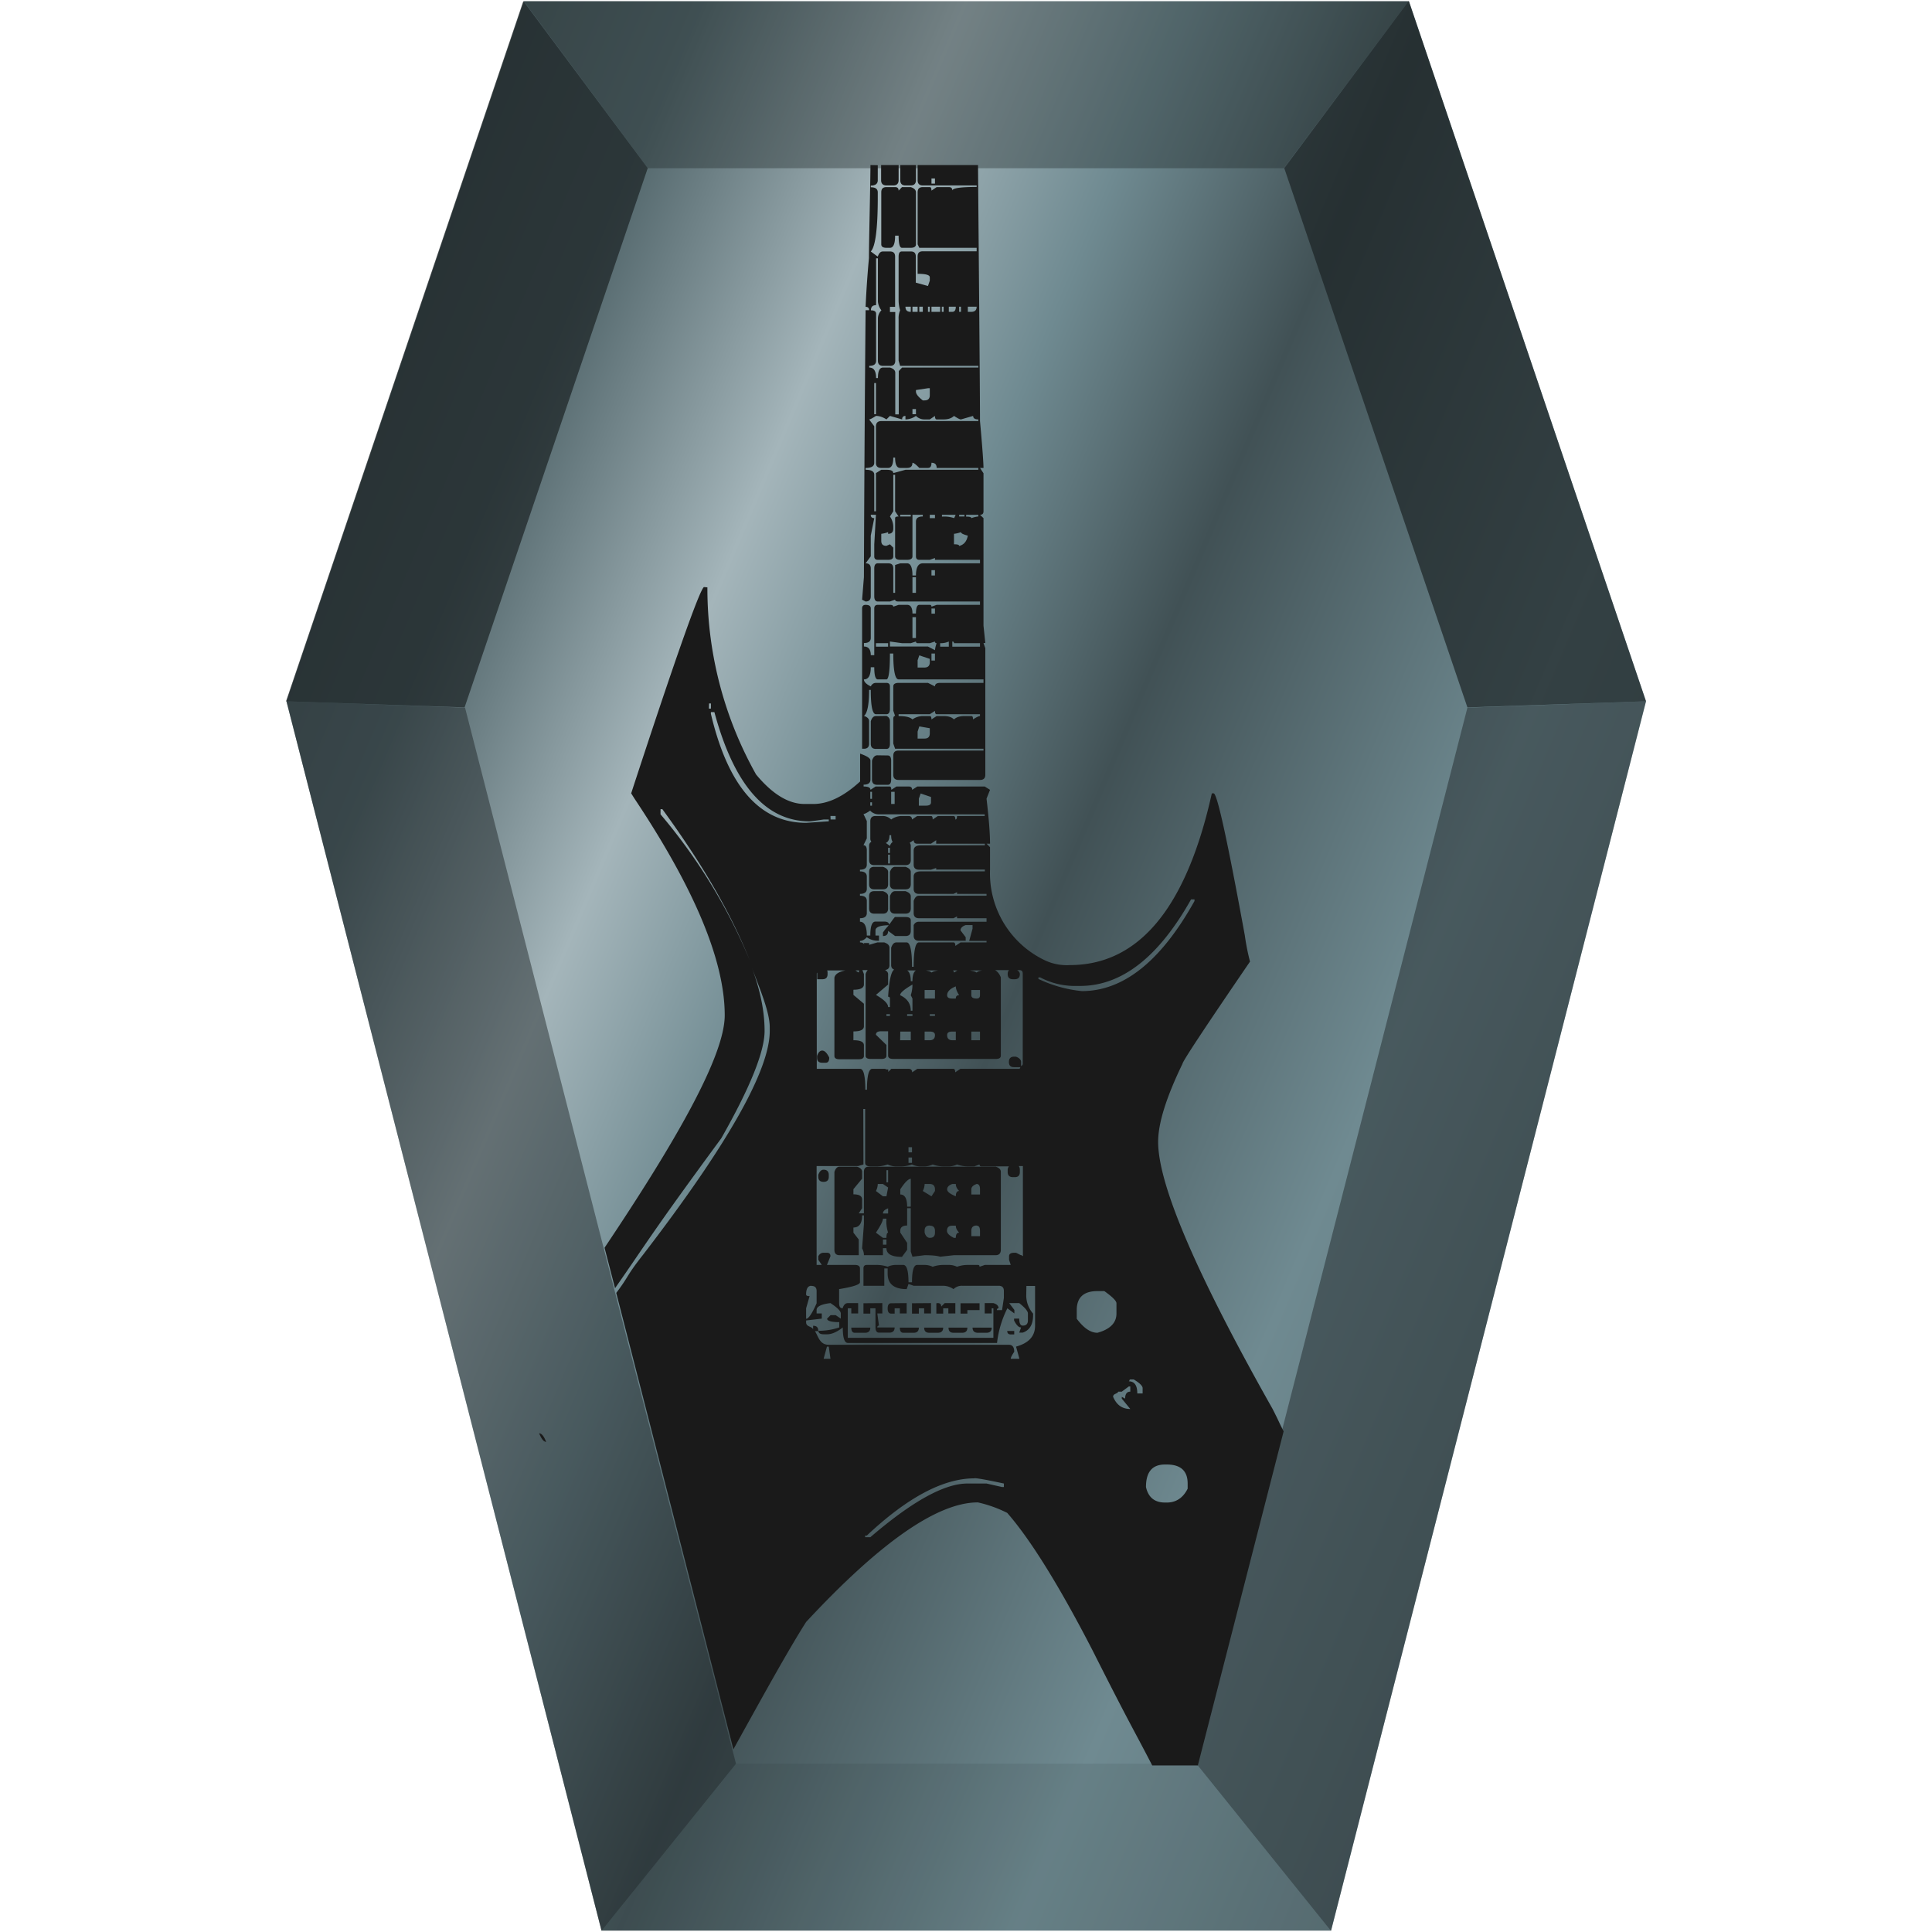 <svg xmlns="http://www.w3.org/2000/svg" xmlns:xlink="http://www.w3.org/1999/xlink" width="48" height="48" viewBox="0 0 12.7 12.7"><defs><linearGradient gradientTransform="matrix(.265 0 0 .265 .001 0)" xlink:href="#a" id="b" x1="3.381" y1="9.094" x2="45.804" y2="27.018" gradientUnits="userSpaceOnUse"/><linearGradient id="a"><stop offset="0" stop-color="#374548"/><stop offset=".203" stop-color="#53676c"/><stop offset=".335" stop-color="#a4b5ba"/><stop offset=".445" stop-color="#6f8a91"/><stop offset=".567" stop-color="#415155"/><stop offset=".764" stop-color="#6f8a91"/><stop offset="1" stop-color="#53676c"/></linearGradient></defs><path d="M10.82 4.61L8.75 12.691H3.954L1.883 4.61 3.443.008h5.819z" fill="url(#b)"/><path d="M4.838 11.594l-.884 1.098H8.75l-.884-1.098z" fill="none"/><path d="M3.444.008l.815 1.098h4.18l.82-1.098z" fill="#1c2224" fill-opacity=".353"/><path d="M4.838 11.594l-.884 1.098L1.883 4.61l1.174.042z" fill="#1c2224" fill-opacity=".471"/><path d="M1.88 4.61L3.44.007l.818 1.098-1.204 3.545zM10.82 4.61L9.26.007l-.818 1.098 1.204 3.545z" fill="#1c2224" fill-opacity=".706"/><path d="M7.865 11.594l.884 1.098L10.82 4.61l-1.174.042z" fill="#1c2224" fill-opacity=".471"/><path d="M4.838 11.594l-.884 1.098H8.75l-.884-1.098z" fill="#1c2224" fill-opacity=".098"/><path style="line-height:1.25;-inkscape-font-specification:'Electric Guitar Icons'" d="M5.722 1.085c-.001.149-.01.503-.01.612a6.835 6.835 0 0 0-.022.32c.015 0 .023.007.023.022H5.69a313.1 313.1 0 0 0-.011 1.755l-.012.148.023.012c.023 0 .034-.012.034-.034v-.183c0-.023-.011-.034-.034-.034l.034-.046v-.136l.023-.115c-.015 0-.023-.007-.023-.022h.034l-.011.194v.08c0 .014.008.022.023.022h.068c.023 0 .034-.008.034-.023V3.6l-.022-.022-.023.01c-.023 0-.034-.01-.034-.033v-.046a.185.185 0 0 0 .045-.011v.011c.023 0 .034-.011.034-.034v-.011a.123.123 0 0 0-.022-.069l.022-.034v-.24h.012v.24l.023.034c-.016 0-.023.004-.023.011v.251c0 .015.011.023.034.023h.045c.023 0 .035-.008.035-.023v-.273h.068v.011c-.03 0-.045.011-.045.034v.228c0 .015.007.023.022.023h.069l.034-.012v.012h.296v.023h-.376c-.03 0-.045.027-.045.08h-.023c0-.053-.012-.08-.035-.08h-.045l-.034.011v.183h-.012v-.16c0-.023-.01-.034-.034-.034H5.77c-.015 0-.023.011-.023.034v.183c0 .022.008.034.023.034h.08l.034-.012c0 .008.007.012.023.012h.535v.022h-.285l-.034.012c0-.008-.004-.012-.011-.012h-.069c-.015 0-.022.02-.022.057h-.023c0-.038-.012-.057-.035-.057h-.056l-.035.012c0-.008-.007-.012-.022-.012h-.08c-.015 0-.023.008-.023.023v.308h-.023c0-.038-.015-.057-.045-.057v-.023c.03 0 .045-.011.045-.034v-.194c0-.015-.011-.023-.034-.023-.015 0-.023.008-.023.023v.923h.012c.022 0 .034-.011.034-.034V4.74c0-.015-.012-.027-.034-.034.022-.016.034-.073.034-.171h.011c0 .106.011.16.034.16h.069c.015 0 .023-.012.023-.035v-.148c0-.015-.008-.023-.023-.023h-.069c-.015 0-.026.008-.034.023-.03-.015-.045-.03-.045-.046.03 0 .045-.026.045-.08h.023c0 .054.008.08.023.08h.057c.015 0 .023-.057.023-.17h.022c0 .113.012.17.035.17h.558v.023H6.18c-.023 0-.034.008-.034.023L6.1 4.489h-.193c-.023 0-.035.008-.035.023v.16l.012.034c-.008 0-.012.007-.012.022v.16l.012.034h.581v.012h-.558c-.023 0-.035.01-.035.034v.125c0 .023.012.034.035.034h.535c.023 0 .035-.011.035-.034v-.832l-.012-.034h.012l-.012-.114v-.707l-.023-.022c.016 0 .023-.008.023-.023v-.25l-.023-.035h.023c0-.03-.007-.133-.023-.308 0-.185-.008-1.06-.013-1.683h-.397v.1c0 .022.011.034.034.034h.354v.01c-.107 0-.16.008-.16.024 0-.016-.007-.023-.023-.023h-.08l-.034.023c0-.016-.004-.023-.011-.023h-.046c-.023 0-.034.011-.034.034v.342l.011.023h.377v.023h-.354c-.023 0-.034.01-.034.034V1.8c.053 0 .08.007.08.023v.022L6.1 1.88l-.08-.022v-.171c0-.023-.01-.034-.033-.034h-.058c-.015 0-.022.01-.022.034v.285c0 .023.003.045.01.068a.126.126 0 0 0-.01.057v.274l.01.034h.514v.011H5.93l-.022.023v.285h-.023v-.274c0-.015-.011-.026-.034-.034h-.046c-.023 0-.034.023-.034.069h-.012c0-.046-.015-.069-.045-.069v-.011c.03 0 .045-.011.045-.034v-.308c0-.015-.011-.023-.034-.023 0-.023.011-.034.034-.034v-.308h.012v.285a.11.11 0 0 0 .023.057.077.077 0 0 0-.023.057v.274c0 .023.011.034.034.034h.046c.022 0 .034-.011.034-.034v-.32H5.85v-.034h.034v-.33c0-.023-.011-.034-.034-.034h-.046c-.015 0-.026.01-.034.034l-.046-.034c.03-.03.046-.148.046-.353v-.035c0-.023-.015-.034-.046-.034v-.011c.03 0 .046-.012.046-.035v-.099zm.07 0v.1c0 .022.012.034.035.034h.045c.023 0 .035-.012.035-.035v-.099zm.126 0v.1c0 .022.011.034.034.034h.035c.022 0 .034-.012.034-.035v-.099zm.205.088h.023v.034h-.023zm-.296.057c-.023 0-.034.011-.034.034v.342c0 .015.011.023.034.023h.023c.023 0 .034-.027.034-.08h.023c0 .053.007.08.022.08h.058c.022 0 .034-.008.034-.023v-.342c0-.015-.012-.027-.034-.034h-.058l-.022.023c0-.016-.008-.023-.023-.023zm.125.786h.035v.034c-.023 0-.035-.01-.035-.034zm.046 0h.034v.034h-.034zm.045 0h.023v.034h-.023zm.057 0h.012v.034H6.1zm.023 0h.057v.034h-.057zm.068 0h.012v.034h-.012zm.046 0h.046c0 .023-.008.034-.023.034h-.023zm.068 0h.012v.034h-.012zm.057 0h.058c0 .023-.012.034-.035.034h-.023zm-.615.502h.011v.205h-.011zm.353.034h.012v.046c0 .023-.012.034-.034.034h-.012c-.03-.023-.045-.042-.045-.058v-.01zm-.102.137h.023v.034h-.023zm-.24.045c.023 0 .046.008.069.023l.023-.023.08.023c0-.015.007-.023.022-.023v.023a.123.123 0 0 0 .069-.023.077.077 0 0 0 .057.023h.034l.034-.023c0 .015.004.023.011.023h.046c.03 0 .053-.008.068-.023.023.015.038.023.046.023l.08-.023c0 .015.011.023.034.023v.011h-.638c-.023 0-.035.012-.035.035v.24c0 .022.012.033.035.033h.045c.023 0 .034-.023.034-.068h.012c0 .045.011.068.034.068h.045c.023 0 .035-.011.035-.034.008 0 .023.011.045.034H6.1c.016 0 .023-.011.023-.034.023 0 .034.011.034.034h.274v.012h-.479l-.08.022c0-.015-.015-.022-.045-.022h-.034l-.035.022v.251h-.011v-.24c0-.022-.019-.033-.057-.033v-.012c.038 0 .057-.011.057-.034v-.24l-.034-.045c.007 0 .022-.008.045-.023zm.16.65h.069v.011h-.07zm.194 0h.034v.022h-.034zm.08 0h.09l-.01.022a.197.197 0 0 0-.08-.01zm.113 0h.035v.011h-.035zm.046 0h.08v.011a.188.188 0 0 0-.046.011c0-.007-.011-.01-.034-.01zm-.034.114c0 .008.015.015.045.023-.007.038-.026.06-.057.068 0-.008-.01-.011-.034-.011v-.069a.186.186 0 0 0 .046-.011zm-.194.25h.023v.035h-.023zm-.125.046h.023v.103h-.023zm-1.371.065c-.03.023-.19.475-.478 1.356l.022.035c.395.592.593 1.067.593 1.424 0 .268-.322.83-.79 1.528l.069.266c.21-.3.233-.353.698-.985.19-.334.285-.57.285-.706 0-.138-.032-.276-.083-.415.052.14.117.29.117.392v.023c0 .258-.277.748-.832 1.47-.118.15-.087.133-.177.252l.77 3c.174-.314.354-.642.478-.837.487-.524.863-.786 1.129-.786a.834.834 0 0 1 .193.069c.152.174.339.474.559.9.251.498.267.514.394.76h.3l.564-2.196c-.039-.076-.025-.054-.073-.148-.502-.889-.752-1.474-.752-1.755 0-.122.053-.292.16-.513 0-.015.148-.239.444-.672a1.457 1.457 0 0 1-.034-.171c-.114-.623-.182-.935-.205-.935h-.012c-.167.752-.479 1.129-.934 1.129a.337.337 0 0 1-.171-.035.633.633 0 0 1-.353-.592v-.148l-.023-.023h.023c0-.068-.008-.167-.023-.296l.023-.058-.035-.022H6.03l-.034.022c0-.015-.008-.022-.023-.022h-.08l-.034.022c0-.015-.004-.022-.011-.022h-.092l-.034.022c0-.015-.015-.022-.045-.022v-.012c.03 0 .045-.011.045-.034V5c0-.016-.023-.03-.068-.046v.183c-.107.098-.209.148-.308.148h-.057c-.106 0-.212-.065-.319-.194a2.5 2.5 0 0 1-.32-1.22v-.01zM6.123 4h.023v.034h-.023zm-.125.057h.023v.137h-.023zm-.148.16l.08.011h.057l.034-.011c0 .007.004.011.011.011h.08l.034-.011c0 .007.004.011.011.011a.185.185 0 0 0-.011.046L6.1 4.25h-.25zm.387 0v.034H6.18v-.023a.129.129 0 0 0 .057-.011zm.023 0c.008 0 .011.004.011.011h.171v.023H6.26zm-.502.011h.08v.023h-.08zm.365.068h.023v.046h-.023zm-.08.012l.069.023v.023c0 .022-.012.034-.034.034h-.046V4.34zm-1.382.316h.012v.034H4.66zm1.485.049c0 .015.004.022.011.022h.285v.012c-.007 0-.023.007-.046.022 0-.015-.003-.022-.01-.022H6.34c-.03 0-.053.007-.069.022-.015-.015-.037-.022-.068-.022h-.046l-.034.022c0-.015-.004-.022-.011-.022h-.046a.122.122 0 0 0-.068.022c-.015-.015-.046-.022-.091-.022v-.012h.205zm-1.473.008h.023c.129.478.337.718.626.718.008 0 .038-.004.092-.012h.034v.012l-.149.01c-.304 0-.513-.238-.626-.717zm1.085.026c-.015 0-.026.01-.034.034v.148c0 .023.011.034.034.034h.069c.015 0 .023-.011.023-.034V4.74c0-.015-.008-.027-.023-.034zm.285.068l.069.012v.034c0 .023-.012.034-.034.034h-.046v-.046zm-.276.19c-.016 0-.027.012-.035.035v.125c0 .023.012.034.035.034h.068c.015 0 .023-.011.023-.034V5c0-.023-.008-.034-.023-.034zm-.046.24h.011v.046h-.011zm.137 0h.023v.08h-.023zm.194.011l.068.023v.035c0 .015-.011.022-.034.022H6.04V5.25zm-.331.058h.011v.022h-.011zm-1.379.045h.012c.294.403.463.717.573.99a3.651 3.651 0 0 0-.585-.956zm1.379.011a.078.078 0 0 0 .057.023h.695v.011h-.182c0 .016-.004.023-.011.023 0-.015-.004-.023-.012-.023h-.103l-.034.023c0-.015-.003-.023-.011-.023h-.091l-.034.023c0-.015-.008-.023-.023-.023h-.046a.122.122 0 0 0-.068.023.077.077 0 0 0-.057-.023h-.046c-.023 0-.034.012-.034.035v.114c0 .009.003.015.007.02-.01.006-.015.014-.015.028v.092c0 .023.011.034.034.034h.205c.023 0 .035-.011.035-.034V5.56a.034.034 0 0 0-.007-.02l.026-.017c0 .015.008.023.023.023h.091l.034-.023v.023h.32v.011h-.422c-.03 0-.046.012-.046.034v.092c0 .023.012.034.034.034h.08l.034-.011v.01h.32v.012h-.422c-.03 0-.046.012-.046.034v.08c0 .023.012.034.034.034h.228l.023-.011v.011h.194v.012H6.04c-.015 0-.026.011-.034.034v.08c0 .022.012.034.034.034h.228l.023-.012v.012h.194v.023H6.04c-.015 0-.026.007-.034.022v.069c0 .023.012.034.034.034h.308v-.023l-.034-.045c0-.015.011-.027.034-.035h.045v.024l-.022.08h.114v.01h-.171l-.034.023c0-.015-.004-.023-.012-.023H6.04c-.022 0-.034.054-.034.16h-.011c0-.106-.012-.16-.035-.16h-.068c-.015 0-.026.012-.034.035v.114c0 .017.008.025.02.03-.019.01-.033.067-.04.178.008 0 .012.004.012.011v.057h-.012c0-.023-.027-.049-.08-.08l.08-.068v-.068c0-.012-.008-.02-.02-.028.018-.002.029-.011.029-.032V6.23c0-.016-.012-.027-.034-.035h-.046l-.054.016v-.012h-.034l.002.008c-.005-.007-.013-.012-.028-.012v-.01c.015 0 .03-.008.045-.024a.122.122 0 0 0 .069.023h.011V6.15h-.023v-.034c0-.022.03-.033.087-.034-.013.017-.016.016-.038.048v.023c.023 0 .034-.011.034-.034l.046.034h.068c.023 0 .035-.011.035-.034V6.05c0-.015-.012-.022-.035-.022h-.068c-.004 0-.026.033-.039.05-.002-.013-.012-.02-.032-.02h-.058c-.023 0-.034.031-.034.092h-.023c0-.06-.015-.091-.045-.091v-.023c.03 0 .045-.012.045-.034v-.08c0-.023-.015-.034-.045-.034v-.012c.03 0 .045-.011.045-.034v-.08c0-.022-.015-.034-.045-.034v-.011c.03 0 .045-.011.045-.034V5.59c0-.022-.007-.034-.022-.034l.022-.045v-.114l-.022-.046c.007 0 .022-.007.045-.023zm-.262.034h.034v.023H5.46zm.388.126h.011c0 .02.003.035.01.044a.053.053 0 0 0-.018.027l-.027-.02c.014-.006.024-.02.024-.051zm-.009.083h.012v.034h-.012zm0 .045h.012v.058h-.012zm-.091.08c-.023 0-.034.012-.034.034v.08c0 .023.011.034.034.034h.057c.023 0 .034-.011.034-.034v-.08c0-.015-.011-.026-.034-.034zm.137 0c-.015 0-.027.012-.034.034v.08c0 .023.011.034.034.034h.068c.023 0 .035-.011.035-.034v-.08c0-.015-.012-.026-.035-.034zm-.137.16c-.023 0-.034.011-.034.034v.08c0 .022.011.034.034.034h.057c.023 0 .034-.012.034-.034v-.08c0-.015-.011-.026-.034-.034zm.137 0c-.015 0-.027.011-.034.034v.08c0 .022.011.034.034.034h.068c.023 0 .035-.012.035-.034v-.08c0-.015-.012-.026-.035-.034zm1.945.054h.023v.011c-.22.395-.467.592-.74.592a.86.86 0 0 1-.286-.08v-.01h.012a.487.487 0 0 0 .24.056H7.1c.274 0 .517-.19.73-.57zm-2.394.467h.123c-.04.008-.068.022-.073.048v.514c0 .015.011.022.034.022h.126c.022 0 .034-.007.034-.022v-.07c0-.022-.023-.033-.069-.033V6.78c.046 0 .069-.011.069-.034v-.148L5.61 6.54v-.034c.046 0 .069-.012.069-.035v-.068l-.01-.026h.035a.066.066 0 0 0-.014.026v.536c0 .015.011.022.034.022h.069c.023 0 .034-.007.034-.022v-.07l-.069-.067c0-.016.012-.023.035-.023h.045v.16c0 .015.012.022.034.022h.673c.023 0 .034-.007.034-.022v-.514c-.01-.026-.024-.04-.038-.048h.092c-.006.006-.009.014-.009.026 0 .023.012.034.035.034h.011c.023 0 .034-.011.034-.034 0-.01-.007-.02-.018-.026H6.7c.016 0 .023.007.023.023v.592c0 .012-.008.012-.011.017v-.028c0-.015-.012-.027-.034-.035h-.012c-.023 0-.034.012-.034.035 0 .023.011.034.034.034h.042c-.003.003-.003.011-.008.011h-.387l-.034.023c0-.015-.004-.023-.012-.023H6.03l-.034.023c0-.015-.008-.023-.023-.023h-.114l-.02.02v-.016h-.011v.001a.023.023 0 0 0-.014-.005h-.08c-.023 0-.035.046-.035.137h-.011c0-.091-.011-.137-.034-.137h-.285v-.626c0-.003.002-.004.003-.007v.044h.034c.023 0 .034-.011.034-.034v-.012c0-.006-.002-.01-.004-.014zm.188 0h.026a.023.023 0 0 0-.004.014zm.34 0h.058c-.014.009-.023.03-.023.071h-.011c0-.042-.01-.062-.024-.071zm.124 0h.08c-.015.003-.03.005-.044.014-.01-.01-.023-.01-.036-.014zm.177 0h.03l-.023.014c0-.01-.004-.01-.007-.014zm.112 0h.08c-.013.003-.027.005-.036.014-.015-.01-.03-.01-.044-.014zm-.378.094a.218.218 0 0 1-.011.069l.011.022v.08h-.011c0-.046-.023-.08-.07-.102 0-.016.028-.039.081-.07zm.285.011c0 .015.007.035.022.058-.015 0-.022.007-.022.022H6.26c-.023 0-.034-.007-.034-.022 0-.023.019-.043.057-.058zm-.205.024h.068v.056h-.068zm.307 0h.057v.034c0 .015-.007.022-.022.022-.023 0-.035-.007-.035-.022zm-.558.159h.023v.011h-.023zm.136 0h.035v.011h-.035zm.149 0h.034v.011h-.034zm-.194.114h.069v.057h-.07zm.16 0h.034c.022 0 .034.007.034.023 0 .022-.011.034-.034.034h-.034zm.182 0h.023v.057H6.26c-.023 0-.034-.012-.034-.034 0-.016.011-.023.034-.023zm.125 0h.057v.057h-.057zm-.98.125c-.015 0-.026.012-.034.035v.011c0 .023.011.034.034.034h.023c.015 0 .023-.011.023-.034-.015-.03-.03-.046-.046-.046zm.27.384h.012v.354c0 .015.011.023.034.023h.046a.217.217 0 0 0 .068-.012.126.126 0 0 0 .057.012h.034a.217.217 0 0 0 .069-.012.126.126 0 0 0 .057.012h.023a.126.126 0 0 0 .056-.012.214.214 0 0 0 .069.012h.034a.126.126 0 0 0 .057-.012.214.214 0 0 0 .068.012h.046l.034-.012c0 .008.004.012.012.012h.182c-.006.005-.009.014-.009.025v.012c0 .023.012.034.035.034h.011c.023 0 .034-.011.034-.034V7.69c0-.01-.002-.02-.008-.025h.028v.592l-.008-.004V8.25l-.005.001-.032-.016h-.012c-.023 0-.034.008-.034.023v.023l.011.034h-.17l-.035.012c0-.008-.003-.012-.011-.012h-.069a.214.214 0 0 0-.068.012.126.126 0 0 0-.057-.012H6.2a.214.214 0 0 0-.069.012.126.126 0 0 0-.056-.012h-.046c-.023 0-.034.038-.034.114h-.023c0-.076-.012-.114-.034-.114h-.046a.126.126 0 0 0-.057.012.217.217 0 0 0-.068-.012h-.069c-.015 0-.022.008-.022.023v.114h.137v-.114h.022v.034c0 .068.042.102.125.102l.012-.034.034.012H6.2c.022 0 .046.007.068.022a.077.077 0 0 1 .057-.022h.24c.022 0 .034.011.034.034v.046l-.012.08h-.034c0-.008.004-.012.011-.012 0-.015-.01-.027-.034-.034h-.057v.068h.046V8.6h.011v.194h-.957V8.6h.023v.034h.045v-.068h-.068c-.015 0-.027.011-.034.034-.016 0-.023-.011-.023-.034v-.092c.091-.015.137-.03.137-.045v-.091c0-.015-.011-.023-.034-.023h-.183l.023-.057c0-.015-.007-.023-.023-.023h-.022c-.016 0-.027.008-.035.023v.023l.023.034h-.034v-.65h.273l.035-.01zm.297.251h.023v.034h-.023zm0 .068h.023v.035h-.023zm-.453.06c-.015 0-.027.012-.034.035v.512c0 .023.011.035.034.035h.126v-.103l-.035-.045v-.034c.038 0 .057-.027.057-.08h.012v.057l-.012.16c.008.014.012.03.012.045h.125v-.046h.023c0 .038.034.057.102.057l.034-.046V8.17l-.045-.068V8.09c0-.022.015-.034.045-.034v-.114h.024v.285l.011.034.08-.01c.045 0 .08.003.102.01l.091-.01h.274c.023 0 .034-.013.034-.036v-.512c0-.015-.011-.027-.034-.034h-.832c-.023 0-.034.011-.034.034v.273h-.034l.022-.034v-.057c0-.023-.019-.034-.057-.034v-.034l.057-.069v-.045c0-.015-.011-.027-.034-.034zm-.105.02c-.016 0-.027.012-.035.034v.012c0 .023.012.034.035.034.022 0 .034-.011.034-.034v-.012c0-.022-.012-.034-.034-.034zm.413.003h.011v.08h-.011zm.16.057v.183h-.024c0-.053-.015-.08-.045-.08v-.034c.03-.046.053-.069.069-.069zm-.217.034h.034l.034.023-.011.058h-.023l-.046-.035a.104.104 0 0 0 .012-.046zm.308 0h.034c.022 0 .034.012.034.035v.011l-.023.035-.057-.035a.103.103 0 0 0 .012-.046zm.182 0h.023c0 .016.007.031.022.046-.015 0-.022.012-.022.035-.038-.016-.057-.03-.057-.046 0-.015.011-.027.034-.035zm.16 0c.015 0 .022.012.022.035v.034h-.057v-.034c0-.015.012-.027.035-.035zm-.582.16v.034h-.034c0-.015.012-.026.034-.034zm-.034.068h.023a.24.24 0 0 0 .011.092c-.007 0-.011.011-.011.034h-.023l-.046-.034c.03-.046.046-.076.046-.092zm.308.046c.023 0 .034.012.034.034v.012c0 .023-.011.034-.034.034-.015 0-.027-.011-.034-.034V8.09c0-.022.01-.034.034-.034zm.148 0h.023c0 .016.007.03.022.046-.015 0-.022.011-.022.034H6.27c-.03-.015-.045-.03-.045-.046 0-.022.011-.034.034-.034zm.16 0c.015 0 .022.012.022.034v.035h-.057V8.09c0-.022.012-.034.035-.034zm-.616.091h.023v.034h-.023zm-.47.305c.023 0 .034.011.034.034v.08c-.03.068-.053.102-.069.102V8.6l.023-.08c-.015 0-.023-.003-.023-.011 0-.038.012-.057.035-.057zm1.413 0h.057v.262c0 .069-.042.114-.125.137l.022.08h-.057c0-.008.008-.024.023-.046 0-.03-.012-.046-.034-.046H5.448c-.06 0-.068-.054-.091-.09h.022c0-.024-.01-.035-.034-.035v.023c-.01-.021-.046-.015-.046-.046V8.68l.103-.012v-.034h-.034v-.023c0-.022.03-.038.091-.045.046.03.068.053.068.068v.034l-.034-.023H5.46l-.023.023c0 .015.027.023.08.023v.035a.428.428 0 0 1-.137.022c0 .015.012.023.035.023h.022c.03 0 .065-.015.103-.045 0 .068.011.102.034.102h.98a.673.673 0 0 1 .068-.228l.046.034v-.023l-.034-.045H6.7c.038.03.057.053.057.068v.046c0 .022-.011.034-.034.034-.015 0-.023-.015-.023-.046h-.034v.012c.015.03.03.046.046.046L6.7 8.76h.023c.046-.016.068-.054.068-.115v-.01a.182.182 0 0 1-.045-.115zm.467.034h.045c.054.038.08.065.08.08v.068c0 .06-.041.103-.125.126-.046 0-.09-.031-.136-.092v-.057c0-.083.045-.125.136-.125zm-1.538.08v.068h.045V8.6h.034v.126c0 .022.008.034.023.034h.069c.022 0 .034-.012.034-.034h-.114c0-.008.004-.012.011-.012l-.011-.08H5.8v-.068zm.182 0c-.015 0-.023.011-.023.034 0 .023.008.034.023.034h.023V8.6h.034v.034h.045v-.068zm.137 0v.068h.045V8.6h.035v.034h.045v-.068zm.16 0v.068H6.2V8.6h.034v.034h.046v-.068H6.21l-.023.023c0-.016-.007-.023-.023-.023zm.159 0v.068h.045v-.023h.08v-.045zm-.718.16c0 .022.007.034.023.034h.068c.023 0 .034-.012.034-.034zm.319 0c0 .022.007.034.023.034h.068c.023 0 .034-.012.034-.034zm.16 0c0 .022.01.034.034.034h.056c.023 0 .035-.012.035-.034zm.16 0c0 .022.01.034.033.034h.057c.023 0 .034-.012.034-.034zm.158 0c0 .022.012.034.035.034h.057c.023 0 .034-.012.034-.034zm.228.022c0 .015.008.023.023.023h.023v-.023zm-1.185.103h.012l.011.08h-.045zm1.994.216h.023c.038.023.058.042.058.057v.035h-.035c0-.054-.019-.08-.057-.08.007-.001.004-.012.011-.012zm-.01.046h.01v.034c-.022 0-.034.015-.034.046l-.022-.012v.012l.056.068c-.053 0-.09-.026-.113-.08 0-.022.027-.018.034-.034h.023zm-3.876.308c.016.038.03.056.046.056-.015-.038-.03-.056-.046-.056zm4.114.205h.012c.09 0 .137.041.137.125v.034c-.03.06-.076.091-.137.091h-.012c-.068 0-.11-.034-.125-.102 0-.1.042-.148.125-.148zm-1.253.09c.023 0 .087.012.194.035v.023h-.012l-.102-.023h-.126c-.152 0-.364.118-.638.353h-.034v-.011h.011c.266-.25.502-.376.707-.376z" font-weight="400" font-size="23.339" font-family="Electric Guitar Icons" letter-spacing="0" word-spacing="0" fill="#1a1a1a"/></svg>